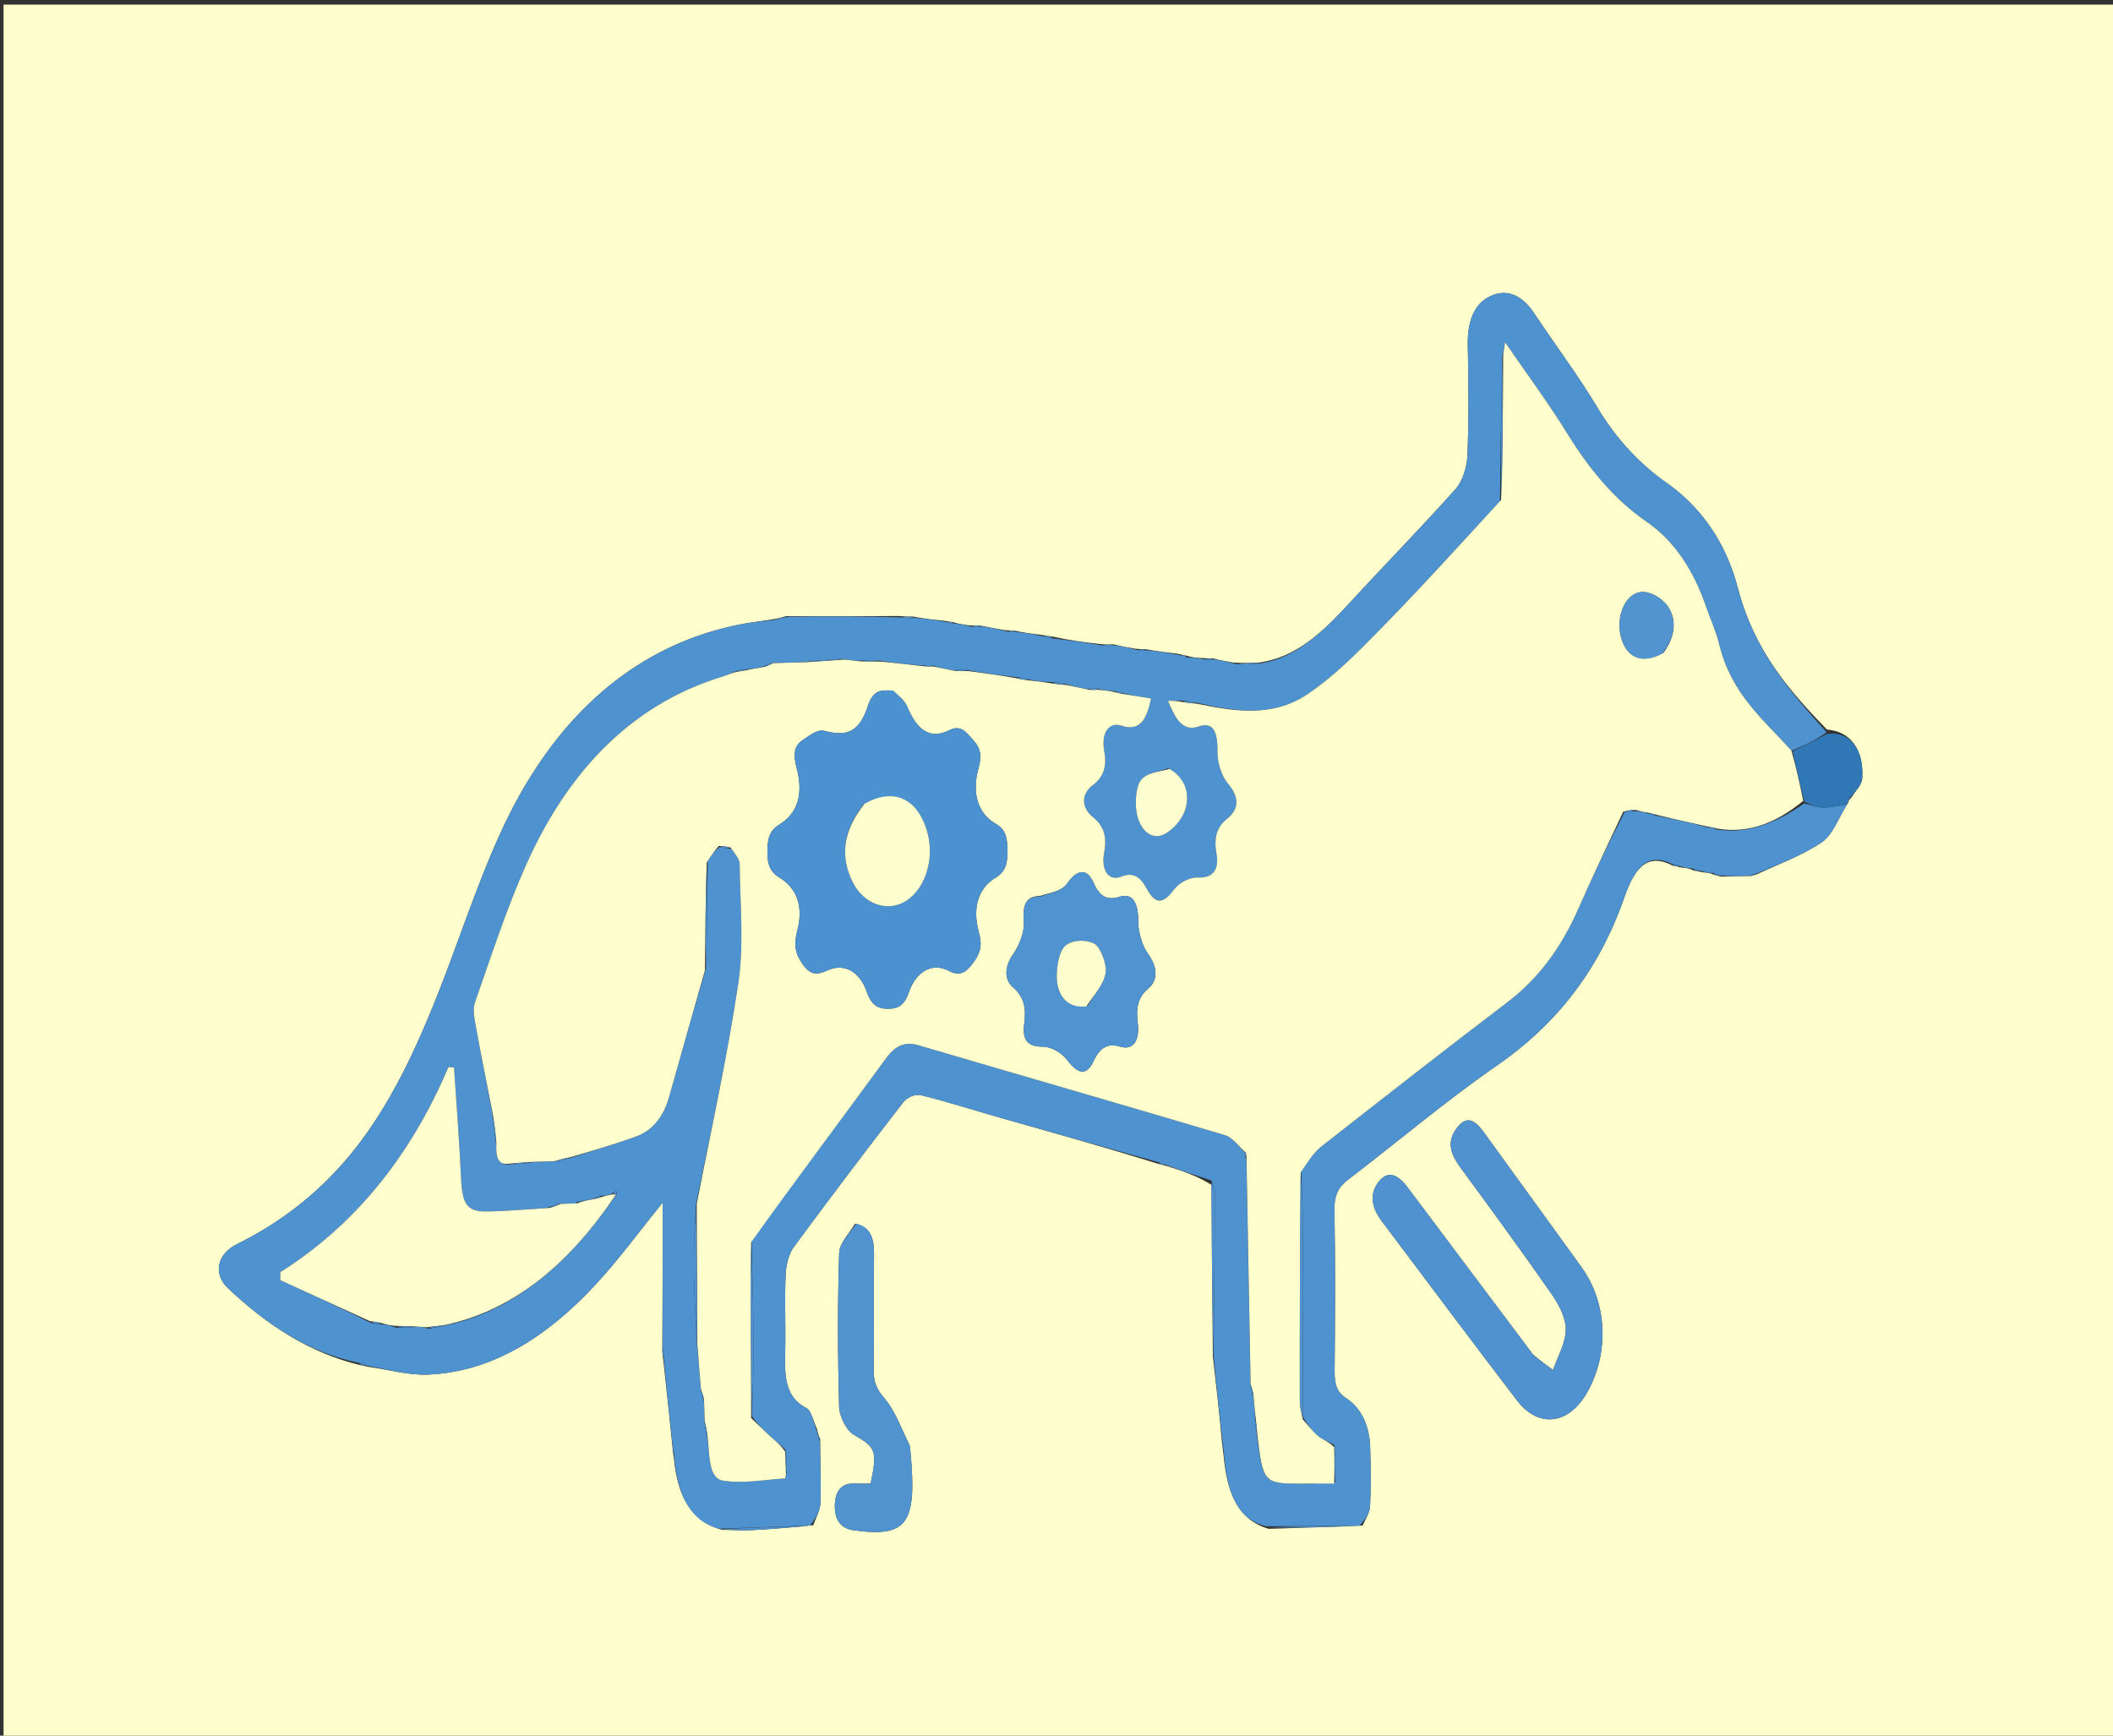 <?xml version="1.0" encoding="UTF-8"?>
<svg xmlns="http://www.w3.org/2000/svg" xmlns:xlink="http://www.w3.org/1999/xlink" width="112px" height="92px" viewBox="0 0 112 92" version="1.1">
<rect x="0" y="0" width="112" height="92" fill="#333333" stroke="none"/>
<g id="surface1">
<path style=" stroke:none;fill-rule:nonzero;fill:rgb(100%,100%,80.392%);fill-opacity:1;" d="M 65.148 92.246 C 43.43 92.246 21.809 92.246 0.188 92.246 C 0.188 61.582 0.188 30.914 0.188 0.246 C 37.52 0.246 74.852 0.246 112.188 0.246 C 112.188 30.914 112.188 61.582 112.188 92.246 C 96.539 92.246 80.891 92.246 65.148 92.246 M 97.977 42.531 C 97.992 42.457 98.008 42.383 98.148 42.254 C 98.344 41.926 98.684 41.613 98.707 41.27 C 98.809 39.711 98.059 38.758 96.836 38.672 C 94.855 36.625 92.988 34.512 92.117 31.172 C 91.469 28.691 90.113 26.848 88.352 25.605 C 86.91 24.59 85.68 23.289 84.656 21.578 C 83.613 19.844 82.422 18.27 81.316 16.602 C 80.668 15.625 79.859 15.285 78.977 15.707 C 78.094 16.129 77.77 17.105 77.801 18.363 C 77.844 20.297 77.859 22.234 77.781 24.164 C 77.758 24.77 77.508 25.523 77.164 25.91 C 75.32 27.977 73.402 29.93 71.535 31.961 C 70.133 33.484 68.695 34.883 66.66 35.129 C 66.281 35.141 65.906 35.148 65.387 35.125 C 65.051 35.066 64.719 35.008 64.254 34.891 C 64.121 34.898 63.984 34.906 63.699 34.879 C 63.449 34.867 63.199 34.859 62.871 34.75 C 62.762 34.734 62.656 34.719 62.395 34.648 C 61.871 34.59 61.352 34.527 60.703 34.406 C 60.57 34.41 60.438 34.414 60.156 34.383 C 59.824 34.328 59.488 34.27 59.016 34.156 C 58.82 34.164 58.629 34.168 58.277 34.137 C 57.48 34.043 56.684 33.945 55.785 33.738 C 55.609 33.719 55.438 33.699 55.113 33.641 C 54.715 33.594 54.316 33.547 53.797 33.434 C 53.66 33.434 53.527 33.434 53.246 33.398 C 52.852 33.332 52.461 33.266 51.938 33.156 C 51.801 33.164 51.664 33.172 51.387 33.148 C 51.109 33.113 50.828 33.074 50.449 32.961 C 50.375 32.961 50.301 32.957 50.066 32.91 C 49.547 32.855 49.027 32.801 48.371 32.68 C 48.18 32.684 47.988 32.684 47.629 32.652 C 45.688 32.664 43.746 32.676 41.664 32.656 C 41.441 32.727 41.219 32.793 40.836 32.848 C 40.223 32.945 39.605 33.012 38.996 33.145 C 34.316 34.141 30.414 37.074 27.59 42.059 C 26.066 44.75 25.004 47.926 23.867 50.969 C 22.355 55.016 20.699 58.879 18.031 61.828 C 16.395 63.641 14.555 64.957 12.566 65.945 C 11.508 66.465 11.27 67.516 12.09 68.289 C 14.172 70.258 16.441 71.723 19.074 72.355 C 19.184 72.379 19.297 72.398 19.559 72.457 C 20.605 72.602 21.652 72.906 22.691 72.863 C 26.074 72.719 28.984 70.879 31.559 68.102 C 32.789 66.777 33.898 65.258 35.125 63.742 C 35.125 66.383 35.125 68.934 35.105 71.641 C 35.117 71.742 35.129 71.848 35.164 72.148 C 35.336 73.738 35.512 75.328 35.676 77.039 C 35.676 77.039 35.707 77.148 35.723 77.332 C 35.914 79.242 36.578 80.625 38.27 81.09 C 38.797 81.098 39.324 81.137 39.852 81.109 C 40.891 81.055 41.93 80.965 43.105 80.848 C 43.238 80.465 43.469 80.086 43.484 79.695 C 43.523 78.602 43.473 77.504 43.473 76.266 C 43.418 76.148 43.363 76.031 43.301 75.738 C 43.121 75.359 43.004 74.77 42.75 74.641 C 41.387 73.953 41.625 72.465 41.629 71.07 C 41.633 69.879 41.59 68.68 41.648 67.492 C 41.672 67.016 41.824 66.441 42.07 66.109 C 43.977 63.516 45.914 60.957 47.871 58.434 C 48.086 58.156 48.52 57.98 48.812 58.051 C 50.207 58.391 51.586 58.844 52.973 59.234 C 55.773 60.031 58.578 60.812 61.453 61.711 C 61.559 61.734 61.668 61.758 61.922 61.828 C 62.684 62.074 63.449 62.324 64.215 62.805 C 64.23 65.766 64.25 68.73 64.289 71.895 C 64.461 73.406 64.633 74.918 64.785 76.586 C 64.801 76.688 64.816 76.793 64.848 77.082 C 65.023 78.957 65.496 80.523 67.246 81.039 C 68.859 80.988 70.477 80.941 72.227 80.863 C 72.367 80.527 72.602 80.199 72.621 79.855 C 72.672 78.832 72.656 77.805 72.629 76.777 C 72.602 75.57 72.156 74.637 71.352 74.113 C 70.844 73.781 70.734 73.348 70.742 72.664 C 70.766 69.824 70.781 66.988 70.734 64.148 C 70.719 63.312 70.961 62.906 71.465 62.523 C 74.09 60.52 76.645 58.344 79.328 56.492 C 82.32 54.426 84.676 51.633 86.102 47.562 C 86.613 46.094 87.266 45.141 88.684 45.895 C 88.801 45.914 88.914 45.934 89.164 45.992 C 89.344 46.004 89.527 46.02 89.793 46.152 C 89.91 46.172 90.031 46.188 90.281 46.242 C 90.461 46.254 90.637 46.266 90.883 46.379 C 90.949 46.395 91.016 46.406 91.246 46.469 C 91.758 46.453 92.273 46.434 92.863 46.43 C 92.863 46.43 92.938 46.379 93.078 46.363 C 94.25 45.809 95.469 45.383 96.566 44.645 C 97.129 44.27 97.469 43.328 97.91 42.625 C 97.91 42.625 97.91 42.609 97.977 42.531 M 81.25 71.789 C 79.035 68.84 76.824 65.887 74.609 62.938 C 74.148 62.324 73.598 61.957 73.062 62.66 C 72.543 63.34 72.75 64.078 73.227 64.711 C 75.621 67.891 78 71.086 80.414 74.238 C 81.559 75.734 83.164 75.508 84.125 73.812 C 85.309 71.719 85.199 69.078 83.836 67.18 C 82.141 64.824 80.434 62.488 78.738 60.137 C 78.297 59.523 77.844 59.004 77.242 59.762 C 76.641 60.523 76.906 61.199 77.402 61.875 C 79.027 64.09 80.648 66.305 82.23 68.574 C 82.594 69.094 82.996 69.824 82.996 70.461 C 82.996 71.18 82.566 71.898 82.32 72.617 C 81.996 72.383 81.668 72.148 81.25 71.789 M 45.316 64.867 C 45.023 65.379 44.496 65.883 44.48 66.41 C 44.395 69.125 44.402 71.852 44.477 74.566 C 44.488 75.082 44.875 75.828 45.23 76.035 C 46.414 76.719 46.52 76.859 46.148 78.641 C 45.855 78.641 45.547 78.648 45.238 78.637 C 44.645 78.621 44.27 78.996 44.25 79.785 C 44.23 80.629 44.629 81.031 45.234 81.113 C 48.074 81.508 48.609 80.785 48.266 77.023 C 48.25 76.859 48.25 76.672 48.184 76.543 C 47.773 75.719 47.438 74.773 46.895 74.137 C 46.508 73.676 46.301 73.328 46.312 72.645 C 46.336 70.586 46.301 68.523 46.328 66.465 C 46.34 65.594 46.113 65.039 45.316 64.867 Z M 45.316 64.867 "/>
<path style=" stroke:none;fill-rule:nonzero;fill:rgb(30.588%,57.255%,81.569%);fill-opacity:1;" d="M 64.805 76.43 C 64.633 74.918 64.461 73.406 64.32 71.711 C 64.367 68.762 64.387 65.996 64.391 63.23 C 64.391 63.012 64.273 62.793 64.211 62.574 C 63.449 62.324 62.684 62.074 61.809 61.75 C 61.594 61.648 61.484 61.625 61.379 61.598 C 58.578 60.812 55.773 60.031 52.973 59.234 C 51.586 58.844 50.207 58.391 48.812 58.051 C 48.52 57.98 48.086 58.156 47.871 58.434 C 45.914 60.957 43.977 63.516 42.07 66.109 C 41.824 66.441 41.672 67.016 41.648 67.492 C 41.59 68.68 41.633 69.879 41.629 71.07 C 41.625 72.465 41.387 73.953 42.75 74.641 C 43.004 74.77 43.121 75.359 43.309 75.895 C 43.363 76.172 43.41 76.289 43.457 76.41 C 43.473 77.504 43.523 78.602 43.484 79.695 C 43.469 80.086 43.238 80.465 42.945 80.863 C 41.227 80.93 39.664 80.98 38.102 81.031 C 36.578 80.625 35.914 79.242 35.734 77.215 C 35.77 77.016 35.75 76.957 35.688 76.922 C 35.512 75.328 35.336 73.738 35.184 72.012 C 35.18 71.742 35.152 71.613 35.125 71.484 C 35.125 68.934 35.125 66.383 35.125 63.742 C 33.898 65.258 32.789 66.777 31.559 68.102 C 28.984 70.879 26.074 72.719 22.691 72.863 C 21.652 72.906 20.605 72.602 19.445 72.387 C 19.223 72.285 19.117 72.258 19.012 72.234 C 16.441 71.723 14.172 70.258 12.09 68.289 C 11.27 67.516 11.508 66.465 12.566 65.945 C 14.555 64.957 16.395 63.641 18.031 61.828 C 20.699 58.879 22.355 55.016 23.867 50.969 C 25.004 47.926 26.066 44.75 27.59 42.059 C 30.414 37.074 34.316 34.141 38.996 33.145 C 39.605 33.012 40.223 32.945 40.988 32.863 C 41.363 32.816 41.582 32.75 41.805 32.688 C 43.746 32.676 45.688 32.664 47.75 32.723 C 48.086 32.777 48.297 32.762 48.508 32.746 C 49.027 32.801 49.547 32.855 50.172 32.973 C 50.363 33.035 50.457 33.039 50.547 33.039 C 50.828 33.074 51.109 33.113 51.492 33.215 C 51.754 33.258 51.91 33.23 52.066 33.203 C 52.461 33.266 52.852 33.332 53.355 33.465 C 53.613 33.52 53.766 33.512 53.918 33.5 C 54.316 33.547 54.715 33.594 55.238 33.719 C 55.535 33.812 55.711 33.832 55.887 33.852 C 56.684 33.945 57.48 34.043 58.398 34.207 C 58.73 34.254 58.941 34.234 59.152 34.211 C 59.488 34.27 59.824 34.328 60.262 34.449 C 60.523 34.5 60.676 34.484 60.832 34.469 C 61.352 34.527 61.871 34.59 62.512 34.723 C 62.738 34.812 62.844 34.832 62.949 34.852 C 63.199 34.859 63.449 34.867 63.809 34.945 C 64.074 34.992 64.23 34.969 64.383 34.949 C 64.719 35.008 65.051 35.066 65.512 35.203 C 66.027 35.238 66.422 35.199 66.816 35.16 C 68.695 34.883 70.133 33.484 71.535 31.961 C 73.402 29.93 75.32 27.977 77.164 25.91 C 77.508 25.523 77.758 24.77 77.781 24.164 C 77.859 22.234 77.844 20.297 77.801 18.363 C 77.77 17.105 78.094 16.129 78.977 15.707 C 79.859 15.285 80.668 15.625 81.316 16.602 C 82.422 18.27 83.613 19.844 84.656 21.578 C 85.68 23.289 86.91 24.59 88.352 25.605 C 90.113 26.848 91.469 28.691 92.117 31.172 C 92.988 34.512 94.855 36.625 96.82 38.816 C 96.211 39.246 95.613 39.531 94.957 39.789 C 93.453 38.125 91.766 36.777 91.129 34.164 C 90.961 33.469 90.664 32.828 90.43 32.156 C 89.754 30.191 88.73 28.652 87.266 27.648 C 85.621 26.516 84.277 24.926 83.102 23.023 C 82.066 21.348 80.914 19.797 79.777 18.145 C 79.734 18.414 79.707 18.609 79.629 18.887 C 79.566 21.48 79.547 23.992 79.504 26.574 C 77.355 28.91 75.262 31.215 73.105 33.414 C 71.891 34.656 70.645 35.906 69.281 36.812 C 67.441 38.035 65.43 37.715 63.402 37.242 C 63.113 37.164 62.875 37.145 62.574 37.137 C 62.305 37.145 62.094 37.145 61.91 37.145 C 62.273 38.008 62.629 38.816 63.539 38.508 C 64.297 38.25 64.555 38.77 64.531 39.852 C 64.516 40.414 64.762 41.152 65.082 41.527 C 65.656 42.203 65.727 42.855 65.047 43.395 C 64.484 43.844 64.332 44.422 64.48 45.25 C 64.645 46.168 64.219 46.551 63.496 46.512 C 63.07 46.492 62.516 46.77 62.211 47.172 C 61.668 47.902 61.254 47.98 60.785 47.109 C 60.445 46.48 60.07 46.215 59.457 46.461 C 58.766 46.738 58.348 46.145 58.527 45.184 C 58.684 44.348 58.504 43.777 57.957 43.336 C 57.309 42.809 57.289 42.102 57.93 41.613 C 58.504 41.18 58.68 40.625 58.527 39.785 C 58.359 38.852 58.781 38.246 59.453 38.469 C 60.344 38.766 60.777 38.246 61.008 37.02 C 60.488 36.938 60.012 36.863 59.492 36.738 C 59.34 36.668 59.23 36.648 59.047 36.633 C 58.727 36.609 58.48 36.586 58.199 36.512 C 58.008 36.484 57.852 36.508 57.621 36.527 C 57.219 36.453 56.883 36.383 56.496 36.254 C 56.199 36.172 55.957 36.152 55.637 36.152 C 55.207 36.133 54.852 36.098 54.449 36.008 C 54.23 35.93 54.059 35.91 53.805 35.887 C 52.922 35.781 52.125 35.676 51.285 35.52 C 51.031 35.488 50.816 35.508 50.535 35.531 C 50.129 35.461 49.793 35.391 49.426 35.273 C 49.234 35.242 49.082 35.258 48.852 35.277 C 48.066 35.207 47.359 35.137 46.605 35.012 C 46.23 34.977 45.906 34.992 45.496 35.023 C 45.188 35.012 44.965 34.988 44.68 34.93 C 43.996 34.953 43.379 35.008 42.676 35.082 C 42.055 35.121 41.512 35.137 40.906 35.145 C 40.734 35.199 40.625 35.258 40.445 35.336 C 40.102 35.414 39.828 35.473 39.516 35.484 C 39.324 35.484 39.172 35.527 38.949 35.598 C 38.703 35.699 38.527 35.793 38.348 35.848 C 33.812 37.211 30.285 40.5 27.91 45.789 C 26.859 48.133 26.043 50.664 25.172 53.145 C 25.043 53.508 25.16 54.066 25.242 54.508 C 25.527 56.082 25.848 57.648 26.148 59.32 C 26.195 59.809 26.242 60.195 26.301 60.684 C 26.266 61.375 26.414 61.734 26.969 61.73 C 27.41 61.723 27.793 61.672 28.254 61.605 C 28.684 61.578 29.039 61.562 29.473 61.559 C 29.773 61.5 30.004 61.438 30.309 61.355 C 31.484 60.977 32.59 60.645 33.684 60.254 C 34.527 59.953 35.148 59.27 35.465 58.148 C 36.094 55.906 36.73 53.668 37.414 51.348 C 37.477 49.418 37.492 47.566 37.512 45.637 C 37.707 45.32 37.902 45.082 38.148 44.895 C 38.371 44.953 38.539 44.969 38.777 44.996 C 38.973 45.277 39.203 45.539 39.207 45.805 C 39.227 47.898 39.438 50.051 39.141 52.07 C 38.559 56.027 37.684 59.906 36.883 63.898 C 36.816 65.152 36.766 66.324 36.781 67.496 C 36.797 68.734 36.879 69.977 36.945 71.312 C 37.027 72.16 37.094 72.91 37.156 73.73 C 37.203 73.93 37.25 74.055 37.309 74.277 C 37.336 74.695 37.344 75.02 37.348 75.434 C 37.391 75.734 37.438 75.945 37.5 76.258 C 37.617 77.188 37.559 78.355 38.312 78.48 C 39.391 78.66 40.508 78.43 41.609 78.367 C 41.629 78.363 41.645 78.219 41.699 78.078 C 41.715 77.652 41.688 77.289 41.629 76.84 C 41.352 76.559 41.098 76.375 40.859 76.16 C 40.504 75.84 40.164 75.496 39.855 75.074 C 39.914 73.559 39.953 72.129 39.941 70.695 C 39.926 69.066 39.863 67.438 39.84 65.734 C 42.23 62.473 44.621 59.309 46.969 56.09 C 47.488 55.383 48.004 55.203 48.703 55.41 C 54.113 57.004 59.527 58.559 64.938 60.172 C 65.332 60.293 65.668 60.781 66.012 61.121 C 65.965 61.23 65.984 61.289 66.062 61.441 C 66.145 65.496 66.215 69.434 66.285 73.449 C 66.328 73.664 66.371 73.797 66.43 74.023 C 66.484 74.484 66.523 74.848 66.531 75.27 C 66.535 75.52 66.57 75.719 66.621 76.016 C 66.93 78.574 66.988 78.641 68.859 78.641 C 69.477 78.641 70.098 78.641 70.777 78.578 C 70.812 77.902 70.789 77.289 70.727 76.602 C 70.418 76.398 70.121 76.328 69.883 76.133 C 69.582 75.887 69.328 75.535 69.059 75.113 C 69.062 71.672 69.074 68.352 69.062 65.031 C 69.059 64.059 68.996 63.082 68.973 62.031 C 69.336 61.559 69.645 61.086 70.027 60.781 C 73.309 58.211 76.59 55.641 79.895 53.129 C 81.504 51.91 82.742 50.27 83.668 48.152 C 84.426 46.418 85.246 44.734 86.121 43.027 C 86.371 43.02 86.539 43.008 86.773 43 C 87.016 43.027 87.191 43.055 87.41 43.133 C 87.57 43.207 87.684 43.23 87.875 43.25 C 88.816 43.438 89.68 43.629 90.59 43.875 C 90.758 43.949 90.883 43.969 91.086 43.984 C 92.77 44.199 94.215 43.57 95.645 42.582 C 96.027 42.691 96.355 42.812 96.68 42.809 C 97.09 42.805 97.5 42.703 97.91 42.641 C 97.469 43.328 97.129 44.27 96.566 44.645 C 95.469 45.383 94.25 45.809 92.988 46.352 C 92.848 46.324 92.809 46.352 92.785 46.418 C 92.273 46.434 91.758 46.453 91.125 46.402 C 90.941 46.316 90.879 46.297 90.816 46.277 C 90.637 46.266 90.461 46.254 90.172 46.168 C 89.945 46.074 89.824 46.055 89.707 46.035 C 89.527 46.02 89.344 46.004 89.055 45.918 C 88.828 45.824 88.715 45.805 88.598 45.781 C 87.266 45.141 86.613 46.094 86.102 47.562 C 84.676 51.633 82.32 54.426 79.328 56.492 C 76.645 58.344 74.09 60.52 71.465 62.523 C 70.961 62.906 70.719 63.312 70.734 64.148 C 70.781 66.988 70.766 69.824 70.742 72.664 C 70.734 73.348 70.844 73.781 71.352 74.113 C 72.156 74.637 72.602 75.57 72.629 76.777 C 72.656 77.805 72.672 78.832 72.621 79.855 C 72.602 80.199 72.367 80.527 72.07 80.871 C 70.309 80.887 68.711 80.895 67.113 80.902 C 65.496 80.523 65.023 78.957 64.867 76.949 C 64.863 76.684 64.832 76.555 64.805 76.43 M 29.578 63.812 C 29.43 63.871 29.281 63.934 28.961 64.039 C 27.879 64.102 26.793 64.211 25.711 64.215 C 24.746 64.219 24.5 63.773 24.441 62.504 C 24.352 60.531 24.195 58.562 24.066 56.59 C 23.969 56.578 23.871 56.566 23.773 56.555 C 21.691 61.449 18.68 65.023 14.855 67.434 C 14.859 67.574 14.859 67.715 14.859 67.859 C 16.441 68.582 18.023 69.305 19.711 70.148 C 19.887 70.164 20.066 70.184 20.379 70.207 C 20.559 70.23 20.738 70.254 21.012 70.391 C 21.34 70.379 21.664 70.367 22.148 70.324 C 22.305 70.332 22.461 70.344 22.723 70.434 C 22.984 70.383 23.246 70.332 23.664 70.246 C 27.324 69.453 30.219 66.922 32.707 63.266 C 32.695 63.219 32.68 63.168 32.668 63.117 C 32.605 63.168 32.547 63.219 32.367 63.309 C 32.211 63.355 32.055 63.402 31.832 63.379 C 31.738 63.426 31.645 63.469 31.426 63.551 C 31.211 63.602 31 63.656 30.742 63.664 C 30.684 63.648 30.645 63.68 30.469 63.797 C 30.211 63.801 29.957 63.809 29.578 63.812 M 61.918 40.723 C 61.422 40.918 60.797 40.938 60.469 41.359 C 60.203 41.703 60.148 42.582 60.258 43.133 C 60.434 44.004 61.027 44.547 61.695 44.23 C 62.152 44.012 62.672 43.441 62.84 42.867 C 63.09 41.996 62.762 41.191 61.918 40.723 M 61.504 37.176 C 61.488 37.16 61.477 37.145 61.504 37.176 Z M 61.504 37.176 "/>
<path style=" stroke:none;fill-rule:nonzero;fill:rgb(30.98%,57.255%,81.176%);fill-opacity:1;" d="M 81.297 71.852 C 81.668 72.148 81.996 72.383 82.32 72.617 C 82.566 71.898 82.996 71.18 82.996 70.461 C 82.996 69.824 82.594 69.094 82.23 68.574 C 80.648 66.305 79.027 64.09 77.402 61.875 C 76.906 61.199 76.641 60.523 77.242 59.762 C 77.844 59.004 78.297 59.523 78.738 60.137 C 80.434 62.488 82.141 64.824 83.836 67.18 C 85.199 69.078 85.309 71.719 84.125 73.812 C 83.164 75.508 81.559 75.734 80.414 74.238 C 78 71.086 75.621 67.891 73.227 64.711 C 72.75 64.078 72.543 63.34 73.062 62.66 C 73.598 61.957 74.148 62.324 74.609 62.938 C 76.824 65.887 79.035 68.84 81.297 71.852 Z M 81.297 71.852 "/>
<path style=" stroke:none;fill-rule:nonzero;fill:rgb(31.373%,57.647%,81.176%);fill-opacity:1;" d="M 45.387 64.855 C 46.113 65.039 46.34 65.594 46.328 66.465 C 46.301 68.523 46.336 70.586 46.312 72.645 C 46.301 73.328 46.508 73.676 46.895 74.137 C 47.438 74.773 47.773 75.719 48.184 76.543 C 48.25 76.672 48.25 76.859 48.266 77.023 C 48.609 80.785 48.074 81.508 45.234 81.113 C 44.629 81.031 44.23 80.629 44.25 79.785 C 44.27 78.996 44.645 78.621 45.238 78.637 C 45.547 78.648 45.855 78.641 46.148 78.641 C 46.52 76.859 46.414 76.719 45.23 76.035 C 44.875 75.828 44.488 75.082 44.477 74.566 C 44.402 71.852 44.395 69.125 44.48 66.41 C 44.496 65.883 45.023 65.379 45.387 64.855 Z M 45.387 64.855 "/>
<path style=" stroke:none;fill-rule:nonzero;fill:rgb(18.824%,46.667%,71.373%);fill-opacity:1;" d="M 95.02 39.816 C 95.613 39.531 96.211 39.246 96.844 38.895 C 98.059 38.758 98.809 39.711 98.707 41.27 C 98.684 41.613 98.344 41.926 98.039 42.309 C 97.926 42.449 97.918 42.527 97.91 42.609 C 97.91 42.609 97.91 42.625 97.91 42.633 C 97.5 42.703 97.09 42.805 96.68 42.809 C 96.355 42.812 96.027 42.691 95.641 42.488 C 95.391 41.508 95.203 40.66 95.02 39.816 Z M 95.02 39.816 "/>
<path style=" stroke:none;fill-rule:nonzero;fill:rgb(30.98%,57.255%,81.176%);fill-opacity:1;" d="M 64.211 62.688 C 64.273 62.793 64.391 63.012 64.391 63.23 C 64.387 65.996 64.367 68.762 64.309 71.613 C 64.25 68.73 64.23 65.766 64.211 62.688 Z M 64.211 62.688 "/>
<path style=" stroke:none;fill-rule:nonzero;fill:rgb(30.98%,57.255%,81.176%);fill-opacity:1;" d="M 67.18 80.969 C 68.711 80.895 70.309 80.887 72 80.883 C 70.477 80.941 68.859 80.988 67.18 80.969 Z M 67.18 80.969 "/>
<path style=" stroke:none;fill-rule:nonzero;fill:rgb(30.98%,57.255%,81.176%);fill-opacity:1;" d="M 38.184 81.062 C 39.664 80.98 41.227 80.93 42.875 80.883 C 41.93 80.965 40.891 81.055 39.852 81.109 C 39.324 81.137 38.797 81.098 38.184 81.062 Z M 38.184 81.062 "/>
<path style=" stroke:none;fill-rule:nonzero;fill:rgb(30.98%,57.255%,81.176%);fill-opacity:1;" d="M 66.738 35.145 C 66.422 35.199 66.027 35.238 65.582 35.219 C 65.906 35.148 66.281 35.141 66.738 35.145 Z M 66.738 35.145 "/>
<path style=" stroke:none;fill-rule:nonzero;fill:rgb(30.98%,57.255%,81.176%);fill-opacity:1;" d="M 41.734 32.672 C 41.582 32.75 41.363 32.816 41.07 32.871 C 41.219 32.793 41.441 32.727 41.734 32.672 Z M 41.734 32.672 "/>
<path style=" stroke:none;fill-rule:nonzero;fill:rgb(30.98%,57.255%,81.176%);fill-opacity:1;" d="M 48.438 32.715 C 48.297 32.762 48.086 32.777 47.836 32.738 C 47.988 32.684 48.18 32.684 48.438 32.715 Z M 48.438 32.715 "/>
<path style=" stroke:none;fill-rule:nonzero;fill:rgb(30.98%,57.255%,81.176%);fill-opacity:1;" d="M 59.086 34.184 C 58.941 34.234 58.73 34.254 58.477 34.223 C 58.629 34.168 58.82 34.164 59.086 34.184 Z M 59.086 34.184 "/>
<path style=" stroke:none;fill-rule:nonzero;fill:rgb(30.98%,57.255%,81.176%);fill-opacity:1;" d="M 52 33.18 C 51.91 33.23 51.754 33.258 51.562 33.23 C 51.664 33.172 51.801 33.164 52 33.18 Z M 52 33.18 "/>
<path style=" stroke:none;fill-rule:nonzero;fill:rgb(30.98%,57.255%,81.176%);fill-opacity:1;" d="M 53.855 33.469 C 53.766 33.512 53.613 33.52 53.43 33.48 C 53.527 33.434 53.66 33.434 53.855 33.469 Z M 53.855 33.469 "/>
<path style=" stroke:none;fill-rule:nonzero;fill:rgb(30.98%,57.255%,81.176%);fill-opacity:1;" d="M 55.836 33.793 C 55.711 33.832 55.535 33.812 55.312 33.734 C 55.438 33.699 55.609 33.719 55.836 33.793 Z M 55.836 33.793 "/>
<path style=" stroke:none;fill-rule:nonzero;fill:rgb(30.98%,57.255%,81.176%);fill-opacity:1;" d="M 60.77 34.438 C 60.676 34.484 60.523 34.5 60.336 34.469 C 60.438 34.414 60.57 34.41 60.77 34.438 Z M 60.77 34.438 "/>
<path style=" stroke:none;fill-rule:nonzero;fill:rgb(30.98%,57.255%,81.176%);fill-opacity:1;" d="M 64.32 34.918 C 64.23 34.969 64.074 34.992 63.883 34.965 C 63.984 34.906 64.121 34.898 64.32 34.918 Z M 64.32 34.918 "/>
<path style=" stroke:none;fill-rule:nonzero;fill:rgb(30.98%,57.255%,81.176%);fill-opacity:1;" d="M 19.043 72.293 C 19.117 72.258 19.223 72.285 19.367 72.367 C 19.297 72.398 19.184 72.379 19.043 72.293 Z M 19.043 72.293 "/>
<path style=" stroke:none;fill-rule:nonzero;fill:rgb(30.98%,57.255%,81.176%);fill-opacity:1;" d="M 35.117 71.562 C 35.152 71.613 35.18 71.742 35.176 71.91 C 35.129 71.848 35.117 71.742 35.117 71.562 Z M 35.117 71.562 "/>
<path style=" stroke:none;fill-rule:nonzero;fill:rgb(30.98%,57.255%,81.176%);fill-opacity:1;" d="M 43.465 76.336 C 43.41 76.289 43.363 76.172 43.312 75.98 C 43.363 76.031 43.418 76.148 43.465 76.336 Z M 43.465 76.336 "/>
<path style=" stroke:none;fill-rule:nonzero;fill:rgb(30.98%,57.255%,81.176%);fill-opacity:1;" d="M 64.793 76.508 C 64.832 76.555 64.863 76.684 64.859 76.852 C 64.816 76.793 64.801 76.688 64.793 76.508 Z M 64.793 76.508 "/>
<path style=" stroke:none;fill-rule:nonzero;fill:rgb(30.98%,57.255%,81.176%);fill-opacity:1;" d="M 88.641 45.84 C 88.715 45.805 88.828 45.824 88.988 45.902 C 88.914 45.934 88.801 45.914 88.641 45.84 Z M 88.641 45.84 "/>
<path style=" stroke:none;fill-rule:nonzero;fill:rgb(30.98%,57.255%,81.176%);fill-opacity:1;" d="M 50.5 33 C 50.457 33.039 50.363 33.035 50.25 32.996 C 50.301 32.957 50.375 32.961 50.5 33 Z M 50.5 33 "/>
<path style=" stroke:none;fill-rule:nonzero;fill:rgb(30.98%,57.255%,81.176%);fill-opacity:1;" d="M 61.414 61.656 C 61.484 61.625 61.594 61.648 61.738 61.727 C 61.668 61.758 61.559 61.734 61.414 61.656 Z M 61.414 61.656 "/>
<path style=" stroke:none;fill-rule:nonzero;fill:rgb(30.98%,57.255%,81.176%);fill-opacity:1;" d="M 62.91 34.801 C 62.844 34.832 62.738 34.812 62.594 34.746 C 62.656 34.719 62.762 34.734 62.91 34.801 Z M 62.91 34.801 "/>
<path style=" stroke:none;fill-rule:nonzero;fill:rgb(30.98%,57.255%,81.176%);fill-opacity:1;" d="M 89.75 46.094 C 89.824 46.055 89.945 46.074 90.109 46.152 C 90.031 46.188 89.91 46.172 89.75 46.094 Z M 89.75 46.094 "/>
<path style=" stroke:none;fill-rule:nonzero;fill:rgb(30.588%,57.255%,81.569%);fill-opacity:1;" d="M 97.941 42.57 C 97.918 42.527 97.926 42.449 97.977 42.336 C 98.008 42.383 97.992 42.457 97.941 42.57 Z M 97.941 42.57 "/>
<path style=" stroke:none;fill-rule:nonzero;fill:rgb(30.98%,57.255%,81.176%);fill-opacity:1;" d="M 35.68 76.98 C 35.75 76.957 35.77 77.016 35.727 77.121 C 35.707 77.148 35.676 77.039 35.68 76.98 Z M 35.68 76.98 "/>
<path style=" stroke:none;fill-rule:nonzero;fill:rgb(30.98%,57.255%,81.176%);fill-opacity:1;" d="M 92.824 46.426 C 92.809 46.352 92.848 46.324 92.918 46.359 C 92.938 46.379 92.863 46.43 92.824 46.426 Z M 92.824 46.426 "/>
<path style=" stroke:none;fill-rule:nonzero;fill:rgb(30.98%,57.255%,81.176%);fill-opacity:1;" d="M 90.852 46.328 C 90.879 46.297 90.941 46.316 91.043 46.379 C 91.016 46.406 90.949 46.395 90.852 46.328 Z M 90.852 46.328 "/>
<path style=" stroke:none;fill-rule:nonzero;fill:rgb(99.608%,100%,80.392%);fill-opacity:1;" d="M 94.957 39.789 C 95.203 40.66 95.391 41.508 95.582 42.449 C 94.215 43.57 92.77 44.199 91.039 43.926 C 90.789 43.852 90.668 43.836 90.543 43.82 C 89.68 43.629 88.816 43.438 87.832 43.195 C 87.598 43.125 87.484 43.102 87.371 43.078 C 87.191 43.055 87.016 43.027 86.727 42.938 C 86.422 42.922 86.23 42.973 86.039 43.027 C 85.246 44.734 84.426 46.418 83.668 48.152 C 82.742 50.27 81.504 51.91 79.895 53.129 C 76.59 55.641 73.309 58.211 70.027 60.781 C 69.645 61.086 69.336 61.559 68.949 62.137 C 68.902 66.32 68.891 70.316 68.898 74.309 C 68.898 74.617 69 74.926 69.051 75.23 C 69.328 75.535 69.582 75.887 69.883 76.133 C 70.121 76.328 70.418 76.398 70.719 76.707 C 70.742 77.473 70.73 78.055 70.719 78.637 C 70.098 78.641 69.477 78.641 68.859 78.641 C 66.988 78.641 66.93 78.574 66.633 75.926 C 66.605 75.562 66.582 75.391 66.562 75.215 C 66.523 74.848 66.484 74.484 66.438 73.949 C 66.387 73.645 66.336 73.508 66.289 73.371 C 66.215 69.434 66.145 65.496 66.07 61.383 C 66.062 61.211 66.031 61.098 66.031 61.098 C 65.668 60.781 65.332 60.293 64.938 60.172 C 59.527 58.559 54.113 57.004 48.703 55.41 C 48.004 55.203 47.488 55.383 46.969 56.09 C 44.621 59.309 42.23 62.473 39.816 65.844 C 39.789 69.074 39.805 72.117 39.816 75.16 C 40.164 75.496 40.504 75.84 40.859 76.16 C 41.098 76.375 41.352 76.559 41.617 76.941 C 41.641 77.465 41.652 77.801 41.66 78.141 C 41.645 78.219 41.629 78.363 41.609 78.367 C 40.508 78.43 39.391 78.66 38.312 78.48 C 37.559 78.355 37.617 77.188 37.508 76.176 C 37.457 75.773 37.406 75.559 37.355 75.344 C 37.344 75.02 37.336 74.695 37.316 74.203 C 37.262 73.91 37.207 73.785 37.156 73.66 C 37.094 72.91 37.027 72.16 36.957 71.199 C 36.945 68.598 36.938 66.207 36.93 63.816 C 37.684 59.906 38.559 56.027 39.141 52.07 C 39.438 50.051 39.227 47.898 39.207 45.805 C 39.203 45.539 38.973 45.277 38.73 44.934 C 38.441 44.852 38.27 44.848 38.098 44.844 C 37.902 45.082 37.707 45.32 37.461 45.719 C 37.395 47.73 37.383 49.578 37.367 51.43 C 36.73 53.668 36.094 55.906 35.465 58.148 C 35.148 59.27 34.527 59.953 33.684 60.254 C 32.59 60.645 31.484 60.977 30.234 61.34 C 29.859 61.414 29.625 61.484 29.395 61.551 C 29.039 61.562 28.684 61.578 28.176 61.59 C 27.648 61.625 27.281 61.656 26.91 61.688 C 26.414 61.734 26.266 61.375 26.312 60.586 C 26.258 59.992 26.207 59.605 26.152 59.215 C 25.848 57.648 25.527 56.082 25.242 54.508 C 25.16 54.066 25.043 53.508 25.172 53.145 C 26.043 50.664 26.859 48.133 27.91 45.789 C 30.285 40.5 33.812 37.211 38.348 35.848 C 38.527 35.793 38.703 35.699 39.016 35.613 C 39.289 35.578 39.422 35.555 39.555 35.527 C 39.828 35.473 40.102 35.414 40.508 35.348 C 40.75 35.277 40.859 35.215 40.969 35.152 C 41.512 35.137 42.055 35.121 42.762 35.098 C 43.531 35.047 44.137 35.004 44.742 34.961 C 44.965 34.988 45.188 35.012 45.57 35.051 C 46.035 35.066 46.344 35.066 46.656 35.062 C 47.359 35.137 48.066 35.207 48.914 35.309 C 49.191 35.332 49.324 35.328 49.461 35.324 C 49.793 35.391 50.129 35.461 50.602 35.559 C 50.938 35.582 51.133 35.578 51.324 35.57 C 52.125 35.676 52.922 35.781 53.855 35.945 C 54.156 36.023 54.328 36.043 54.5 36.062 C 54.852 36.098 55.207 36.133 55.695 36.215 C 56.07 36.277 56.312 36.297 56.551 36.312 C 56.883 36.383 57.219 36.453 57.688 36.555 C 57.961 36.578 58.098 36.57 58.234 36.562 C 58.48 36.586 58.727 36.609 59.086 36.684 C 59.312 36.75 59.422 36.77 59.535 36.785 C 60.012 36.863 60.488 36.938 61.008 37.02 C 60.777 38.246 60.344 38.766 59.453 38.469 C 58.781 38.246 58.359 38.852 58.527 39.785 C 58.68 40.625 58.504 41.18 57.93 41.613 C 57.289 42.102 57.309 42.809 57.957 43.336 C 58.504 43.777 58.684 44.348 58.527 45.184 C 58.348 46.145 58.766 46.738 59.457 46.461 C 60.07 46.215 60.445 46.48 60.785 47.109 C 61.254 47.98 61.668 47.902 62.211 47.172 C 62.516 46.77 63.07 46.492 63.496 46.512 C 64.219 46.551 64.645 46.168 64.48 45.25 C 64.332 44.422 64.484 43.844 65.047 43.395 C 65.727 42.855 65.656 42.203 65.082 41.527 C 64.762 41.152 64.516 40.414 64.531 39.852 C 64.555 38.77 64.297 38.25 63.539 38.508 C 62.629 38.816 62.273 38.008 61.91 37.145 C 62.094 37.145 62.305 37.145 62.629 37.199 C 62.984 37.27 63.223 37.285 63.457 37.301 C 65.43 37.715 67.441 38.035 69.281 36.812 C 70.645 35.906 71.891 34.656 73.105 33.414 C 75.262 31.215 77.355 28.91 79.562 26.504 C 79.66 23.844 79.668 21.324 79.676 18.809 C 79.707 18.609 79.734 18.414 79.777 18.145 C 80.914 19.797 82.066 21.348 83.102 23.023 C 84.277 24.926 85.621 26.516 87.266 27.648 C 88.73 28.652 89.754 30.191 90.43 32.156 C 90.664 32.828 90.961 33.469 91.129 34.164 C 91.766 36.777 93.453 38.125 94.957 39.789 M 47.27 36.605 C 46.738 36.574 46.281 36.547 46 37.426 C 45.547 38.82 44.867 39.055 43.691 38.738 C 43.336 38.641 42.883 39 42.512 39.254 C 42.043 39.57 42.062 40.098 42.227 40.711 C 42.59 42.086 42.293 43.105 41.309 43.707 C 40.793 44.02 40.684 44.434 40.676 45.121 C 40.668 45.832 40.828 46.227 41.332 46.531 C 42.266 47.098 42.59 48.094 42.258 49.34 C 42.062 50.086 42.145 50.566 42.578 51.156 C 43.035 51.777 43.43 51.629 43.906 51.418 C 44.742 51.059 45.562 51.48 45.938 52.562 C 46.184 53.277 46.531 53.477 47.098 53.473 C 47.629 53.465 47.941 53.273 48.172 52.605 C 48.562 51.48 49.422 51.004 50.289 51.461 C 50.852 51.758 51.188 51.578 51.582 51.039 C 51.949 50.543 52.082 50.137 51.891 49.441 C 51.527 48.137 51.84 47.082 52.773 46.523 C 53.293 46.211 53.41 45.785 53.402 45.098 C 53.395 44.43 53.328 43.977 52.781 43.668 C 51.832 43.125 51.508 42.043 51.855 40.77 C 52.023 40.16 52.031 39.727 51.621 39.27 C 51.23 38.832 50.949 38.398 50.336 38.699 C 49.312 39.203 48.629 38.746 48.098 37.48 C 47.953 37.129 47.652 36.895 47.27 36.605 M 55.125 47.488 C 54.445 47.516 54.184 47.855 54.266 48.863 C 54.312 49.414 54.012 50.137 53.699 50.582 C 53.273 51.195 53.172 51.895 53.723 52.363 C 54.289 52.852 54.398 53.461 54.289 54.266 C 54.164 55.184 54.523 55.48 55.266 55.48 C 55.715 55.48 56.266 55.785 56.582 56.207 C 57.129 56.926 57.586 57.062 57.973 56.23 C 58.324 55.48 58.758 55.289 59.379 55.48 C 60.059 55.684 60.426 55.172 60.305 54.203 C 60.207 53.441 60.309 52.867 60.848 52.414 C 61.43 51.922 61.328 51.227 60.852 50.559 C 60.547 50.137 60.328 49.414 60.332 48.832 C 60.34 47.895 60.051 47.312 59.355 47.531 C 58.723 47.73 58.309 47.57 57.973 46.809 C 57.602 45.961 57.078 46.102 56.551 46.844 C 56.266 47.25 55.703 47.309 55.125 47.488 M 88.18 34.594 C 88.723 33.859 88.934 32.949 88.422 32.172 C 88.113 31.703 87.48 31.344 87.012 31.379 C 86.133 31.449 85.641 32.695 85.918 33.758 C 86.211 34.871 87.031 35.23 88.18 34.594 Z M 88.18 34.594 "/>
<path style=" stroke:none;fill-rule:nonzero;fill:rgb(99.608%,99.608%,80.784%);fill-opacity:1;" d="M 19.609 70.031 C 18.023 69.305 16.441 68.582 14.859 67.859 C 14.859 67.715 14.859 67.574 14.855 67.434 C 18.68 65.023 21.691 61.449 23.773 56.555 C 23.871 56.566 23.969 56.578 24.066 56.59 C 24.195 58.562 24.352 60.531 24.441 62.504 C 24.5 63.773 24.746 64.219 25.711 64.215 C 26.793 64.211 27.879 64.102 29.109 64.031 C 29.402 63.953 29.551 63.887 29.699 63.816 C 29.957 63.809 30.211 63.801 30.59 63.781 C 30.707 63.766 30.785 63.707 30.785 63.707 C 31 63.656 31.211 63.602 31.547 63.543 C 31.746 63.504 31.82 63.477 31.895 63.445 C 32.055 63.402 32.211 63.355 32.465 63.309 C 32.566 63.309 32.648 63.324 32.648 63.324 C 30.219 66.922 27.324 69.453 23.512 70.25 C 23.113 70.285 22.867 70.32 22.617 70.355 C 22.461 70.344 22.305 70.332 21.996 70.309 C 21.535 70.289 21.227 70.285 20.914 70.277 C 20.738 70.254 20.559 70.23 20.262 70.141 C 19.965 70.059 19.785 70.047 19.609 70.031 Z M 19.609 70.031 "/>
<path style=" stroke:none;fill-rule:nonzero;fill:rgb(98.824%,99.608%,81.176%);fill-opacity:1;" d="M 61.984 40.758 C 62.762 41.191 63.09 41.996 62.84 42.867 C 62.672 43.441 62.152 44.012 61.695 44.23 C 61.027 44.547 60.434 44.004 60.258 43.133 C 60.148 42.582 60.203 41.703 60.469 41.359 C 60.797 40.938 61.422 40.918 61.984 40.758 Z M 61.984 40.758 "/>
<path style=" stroke:none;fill-rule:nonzero;fill:rgb(30.98%,57.255%,81.176%);fill-opacity:1;" d="M 69.059 75.113 C 69 74.926 68.898 74.617 68.898 74.309 C 68.891 70.316 68.902 66.32 68.934 62.219 C 68.996 63.082 69.059 64.059 69.062 65.031 C 69.074 68.352 69.062 71.672 69.059 75.113 Z M 69.059 75.113 "/>
<path style=" stroke:none;fill-rule:nonzero;fill:rgb(30.98%,57.255%,81.176%);fill-opacity:1;" d="M 39.855 75.074 C 39.805 72.117 39.789 69.074 39.801 65.922 C 39.863 67.438 39.926 69.066 39.941 70.695 C 39.953 72.129 39.914 73.559 39.855 75.074 Z M 39.855 75.074 "/>
<path style=" stroke:none;fill-rule:nonzero;fill:rgb(30.98%,57.255%,81.176%);fill-opacity:1;" d="M 79.629 18.887 C 79.668 21.324 79.66 23.844 79.594 26.43 C 79.547 23.992 79.566 21.48 79.629 18.887 Z M 79.629 18.887 "/>
<path style=" stroke:none;fill-rule:nonzero;fill:rgb(30.98%,57.255%,81.176%);fill-opacity:1;" d="M 36.883 63.898 C 36.938 66.207 36.945 68.598 36.941 71.102 C 36.879 69.977 36.797 68.734 36.781 67.496 C 36.766 66.324 36.816 65.152 36.883 63.898 Z M 36.883 63.898 "/>
<path style=" stroke:none;fill-rule:nonzero;fill:rgb(30.98%,57.255%,81.176%);fill-opacity:1;" d="M 37.414 51.348 C 37.383 49.578 37.395 47.73 37.461 45.801 C 37.492 47.566 37.477 49.418 37.414 51.348 Z M 37.414 51.348 "/>
<path style=" stroke:none;fill-rule:nonzero;fill:rgb(30.98%,57.255%,81.176%);fill-opacity:1;" d="M 44.68 34.93 C 44.137 35.004 43.531 35.047 42.844 35.078 C 43.379 35.008 43.996 34.953 44.68 34.93 Z M 44.68 34.93 "/>
<path style=" stroke:none;fill-rule:nonzero;fill:rgb(30.98%,57.255%,81.176%);fill-opacity:1;" d="M 70.777 78.578 C 70.73 78.055 70.742 77.473 70.762 76.785 C 70.789 77.289 70.812 77.902 70.777 78.578 Z M 70.777 78.578 "/>
<path style=" stroke:none;fill-rule:nonzero;fill:rgb(30.98%,57.255%,81.176%);fill-opacity:1;" d="M 26.969 61.73 C 27.281 61.656 27.648 61.625 28.098 61.605 C 27.793 61.672 27.41 61.723 26.969 61.73 Z M 26.969 61.73 "/>
<path style=" stroke:none;fill-rule:nonzero;fill:rgb(30.98%,57.255%,81.176%);fill-opacity:1;" d="M 20.965 70.336 C 21.227 70.285 21.535 70.289 21.918 70.328 C 21.664 70.367 21.34 70.379 20.965 70.336 Z M 20.965 70.336 "/>
<path style=" stroke:none;fill-rule:nonzero;fill:rgb(30.98%,57.255%,81.176%);fill-opacity:1;" d="M 46.605 35.012 C 46.344 35.066 46.035 35.066 45.652 35.039 C 45.906 34.992 46.23 34.977 46.605 35.012 Z M 46.605 35.012 "/>
<path style=" stroke:none;fill-rule:nonzero;fill:rgb(30.98%,57.255%,81.176%);fill-opacity:1;" d="M 41.699 78.078 C 41.652 77.801 41.641 77.465 41.645 77.023 C 41.688 77.289 41.715 77.652 41.699 78.078 Z M 41.699 78.078 "/>
<path style=" stroke:none;fill-rule:nonzero;fill:rgb(30.98%,57.255%,81.176%);fill-opacity:1;" d="M 22.668 70.395 C 22.867 70.32 23.113 70.285 23.438 70.266 C 23.246 70.332 22.984 70.383 22.668 70.395 Z M 22.668 70.395 "/>
<path style=" stroke:none;fill-rule:nonzero;fill:rgb(30.98%,57.255%,81.176%);fill-opacity:1;" d="M 26.148 59.32 C 26.207 59.605 26.258 59.992 26.301 60.48 C 26.242 60.195 26.195 59.809 26.148 59.32 Z M 26.148 59.32 "/>
<path style=" stroke:none;fill-rule:nonzero;fill:rgb(30.98%,57.255%,81.176%);fill-opacity:1;" d="M 56.496 36.254 C 56.312 36.297 56.07 36.277 55.77 36.199 C 55.957 36.152 56.199 36.172 56.496 36.254 Z M 56.496 36.254 "/>
<path style=" stroke:none;fill-rule:nonzero;fill:rgb(30.98%,57.255%,81.176%);fill-opacity:1;" d="M 29.473 61.559 C 29.625 61.484 29.859 61.414 30.16 61.359 C 30.004 61.438 29.773 61.5 29.473 61.559 Z M 29.473 61.559 "/>
<path style=" stroke:none;fill-rule:nonzero;fill:rgb(30.98%,57.255%,81.176%);fill-opacity:1;" d="M 51.285 35.52 C 51.133 35.578 50.938 35.582 50.676 35.559 C 50.816 35.508 51.031 35.488 51.285 35.52 Z M 51.285 35.52 "/>
<path style=" stroke:none;fill-rule:nonzero;fill:rgb(30.98%,57.255%,81.176%);fill-opacity:1;" d="M 63.402 37.242 C 63.223 37.285 62.984 37.27 62.695 37.191 C 62.875 37.145 63.113 37.164 63.402 37.242 Z M 63.402 37.242 "/>
<path style=" stroke:none;fill-rule:nonzero;fill:rgb(30.98%,57.255%,81.176%);fill-opacity:1;" d="M 38.148 44.895 C 38.27 44.848 38.441 44.852 38.66 44.918 C 38.539 44.969 38.371 44.953 38.148 44.895 Z M 38.148 44.895 "/>
<path style=" stroke:none;fill-rule:nonzero;fill:rgb(30.98%,57.255%,81.176%);fill-opacity:1;" d="M 19.66 70.09 C 19.785 70.047 19.965 70.059 20.195 70.137 C 20.066 70.184 19.887 70.164 19.66 70.09 Z M 19.66 70.09 "/>
<path style=" stroke:none;fill-rule:nonzero;fill:rgb(30.98%,57.255%,81.176%);fill-opacity:1;" d="M 29.641 63.812 C 29.551 63.887 29.402 63.953 29.191 64.008 C 29.281 63.934 29.43 63.871 29.641 63.812 Z M 29.641 63.812 "/>
<path style=" stroke:none;fill-rule:nonzero;fill:rgb(30.98%,57.255%,81.176%);fill-opacity:1;" d="M 54.449 36.008 C 54.328 36.043 54.156 36.023 53.934 35.945 C 54.059 35.91 54.23 35.93 54.449 36.008 Z M 54.449 36.008 "/>
<path style=" stroke:none;fill-rule:nonzero;fill:rgb(30.98%,57.255%,81.176%);fill-opacity:1;" d="M 39.516 35.484 C 39.422 35.555 39.289 35.578 39.09 35.586 C 39.172 35.527 39.324 35.484 39.516 35.484 Z M 39.516 35.484 "/>
<path style=" stroke:none;fill-rule:nonzero;fill:rgb(30.98%,57.255%,81.176%);fill-opacity:1;" d="M 49.426 35.273 C 49.324 35.328 49.191 35.332 48.992 35.305 C 49.082 35.258 49.234 35.242 49.426 35.273 Z M 49.426 35.273 "/>
<path style=" stroke:none;fill-rule:nonzero;fill:rgb(30.98%,57.255%,81.176%);fill-opacity:1;" d="M 66.531 75.27 C 66.582 75.391 66.605 75.562 66.617 75.824 C 66.57 75.719 66.535 75.52 66.531 75.27 Z M 66.531 75.27 "/>
<path style=" stroke:none;fill-rule:nonzero;fill:rgb(30.98%,57.255%,81.176%);fill-opacity:1;" d="M 37.348 75.434 C 37.406 75.559 37.457 75.773 37.496 76.074 C 37.438 75.945 37.391 75.734 37.348 75.434 Z M 37.348 75.434 "/>
<path style=" stroke:none;fill-rule:nonzero;fill:rgb(30.98%,57.255%,81.176%);fill-opacity:1;" d="M 86.121 43.027 C 86.23 42.973 86.422 42.922 86.656 42.934 C 86.539 43.008 86.371 43.02 86.121 43.027 Z M 86.121 43.027 "/>
<path style=" stroke:none;fill-rule:nonzero;fill:rgb(30.98%,57.255%,81.176%);fill-opacity:1;" d="M 58.199 36.512 C 58.098 36.57 57.961 36.578 57.758 36.559 C 57.852 36.508 58.008 36.484 58.199 36.512 Z M 58.199 36.512 "/>
<path style=" stroke:none;fill-rule:nonzero;fill:rgb(30.98%,57.255%,81.176%);fill-opacity:1;" d="M 37.156 73.73 C 37.207 73.785 37.262 73.91 37.305 74.105 C 37.25 74.055 37.203 73.93 37.156 73.73 Z M 37.156 73.73 "/>
<path style=" stroke:none;fill-rule:nonzero;fill:rgb(30.98%,57.255%,81.176%);fill-opacity:1;" d="M 66.285 73.449 C 66.336 73.508 66.387 73.645 66.426 73.855 C 66.371 73.797 66.328 73.664 66.285 73.449 Z M 66.285 73.449 "/>
<path style=" stroke:none;fill-rule:nonzero;fill:rgb(30.98%,57.255%,81.176%);fill-opacity:1;" d="M 61.48 37.152 C 61.477 37.145 61.488 37.16 61.48 37.152 Z M 61.48 37.152 "/>
<path style=" stroke:none;fill-rule:nonzero;fill:rgb(30.98%,57.255%,81.176%);fill-opacity:1;" d="M 59.492 36.738 C 59.422 36.77 59.312 36.75 59.16 36.68 C 59.23 36.648 59.34 36.668 59.492 36.738 Z M 59.492 36.738 "/>
<path style=" stroke:none;fill-rule:nonzero;fill:rgb(30.98%,57.255%,81.176%);fill-opacity:1;" d="M 31.863 63.414 C 31.82 63.477 31.746 63.504 31.613 63.523 C 31.645 63.469 31.738 63.426 31.863 63.414 Z M 31.863 63.414 "/>
<path style=" stroke:none;fill-rule:nonzero;fill:rgb(30.98%,57.255%,81.176%);fill-opacity:1;" d="M 32.676 63.297 C 32.648 63.324 32.566 63.309 32.527 63.289 C 32.547 63.219 32.605 63.168 32.668 63.117 C 32.68 63.168 32.695 63.219 32.676 63.297 Z M 32.676 63.297 "/>
<path style=" stroke:none;fill-rule:nonzero;fill:rgb(30.98%,57.255%,81.176%);fill-opacity:1;" d="M 87.41 43.133 C 87.484 43.102 87.598 43.125 87.754 43.199 C 87.684 43.23 87.57 43.207 87.41 43.133 Z M 87.41 43.133 "/>
<path style=" stroke:none;fill-rule:nonzero;fill:rgb(30.98%,57.255%,81.176%);fill-opacity:1;" d="M 90.59 43.875 C 90.668 43.836 90.789 43.852 90.961 43.93 C 90.883 43.969 90.758 43.949 90.59 43.875 Z M 90.59 43.875 "/>
<path style=" stroke:none;fill-rule:nonzero;fill:rgb(30.98%,57.255%,81.176%);fill-opacity:1;" d="M 40.906 35.145 C 40.859 35.215 40.75 35.277 40.578 35.328 C 40.625 35.258 40.734 35.199 40.906 35.145 Z M 40.906 35.145 "/>
<path style=" stroke:none;fill-rule:nonzero;fill:rgb(30.98%,57.255%,81.176%);fill-opacity:1;" d="M 30.762 63.684 C 30.785 63.707 30.707 63.766 30.664 63.762 C 30.645 63.68 30.684 63.648 30.762 63.684 Z M 30.762 63.684 "/>
<path style=" stroke:none;fill-rule:nonzero;fill:rgb(30.98%,57.255%,81.176%);fill-opacity:1;" d="M 66.012 61.121 C 66.031 61.098 66.062 61.211 66.055 61.27 C 65.984 61.289 65.965 61.23 66.012 61.121 Z M 66.012 61.121 "/>
<path style=" stroke:none;fill-rule:nonzero;fill:rgb(30.196%,57.255%,81.569%);fill-opacity:1;" d="M 47.348 36.605 C 47.652 36.895 47.953 37.129 48.098 37.48 C 48.629 38.746 49.312 39.203 50.336 38.699 C 50.949 38.398 51.23 38.832 51.621 39.27 C 52.031 39.727 52.023 40.16 51.855 40.77 C 51.508 42.043 51.832 43.125 52.781 43.668 C 53.328 43.977 53.395 44.43 53.402 45.098 C 53.41 45.785 53.293 46.211 52.773 46.523 C 51.84 47.082 51.527 48.137 51.891 49.441 C 52.082 50.137 51.949 50.543 51.582 51.039 C 51.188 51.578 50.852 51.758 50.289 51.461 C 49.422 51.004 48.562 51.48 48.172 52.605 C 47.941 53.273 47.629 53.465 47.098 53.473 C 46.531 53.477 46.184 53.277 45.938 52.562 C 45.562 51.48 44.742 51.059 43.906 51.418 C 43.43 51.629 43.035 51.777 42.578 51.156 C 42.145 50.566 42.062 50.086 42.258 49.34 C 42.59 48.094 42.266 47.098 41.332 46.531 C 40.828 46.227 40.668 45.832 40.676 45.121 C 40.684 44.434 40.793 44.02 41.309 43.707 C 42.293 43.105 42.59 42.086 42.227 40.711 C 42.062 40.098 42.043 39.57 42.512 39.254 C 42.883 39 43.336 38.641 43.691 38.738 C 44.867 39.055 45.547 38.82 46 37.426 C 46.281 36.547 46.738 36.574 47.348 36.605 M 45.766 42.652 C 44.684 44.031 44.504 45.398 45.219 46.801 C 45.809 47.949 47.078 48.375 48.039 47.746 C 49.125 47.035 49.586 45.348 49.086 43.887 C 48.539 42.27 47.312 41.762 45.766 42.652 Z M 45.766 42.652 "/>
<path style=" stroke:none;fill-rule:nonzero;fill:rgb(30.98%,57.647%,81.569%);fill-opacity:1;" d="M 55.195 47.508 C 55.703 47.309 56.266 47.25 56.551 46.844 C 57.078 46.102 57.602 45.961 57.973 46.809 C 58.309 47.57 58.723 47.73 59.355 47.531 C 60.051 47.312 60.34 47.895 60.332 48.832 C 60.328 49.414 60.547 50.137 60.852 50.559 C 61.328 51.227 61.43 51.922 60.848 52.414 C 60.309 52.867 60.207 53.441 60.305 54.203 C 60.426 55.172 60.059 55.684 59.379 55.48 C 58.758 55.289 58.324 55.48 57.973 56.23 C 57.586 57.062 57.129 56.926 56.582 56.207 C 56.266 55.785 55.715 55.48 55.266 55.48 C 54.523 55.48 54.164 55.184 54.289 54.266 C 54.398 53.461 54.289 52.852 53.723 52.363 C 53.172 51.895 53.273 51.195 53.699 50.582 C 54.012 50.137 54.312 49.414 54.266 48.863 C 54.184 47.855 54.445 47.516 55.195 47.508 M 57.656 53.309 C 57.988 52.738 58.492 52.219 58.602 51.578 C 58.684 51.117 58.328 50.191 58.004 50.023 C 57.543 49.785 56.797 49.805 56.43 50.168 C 56.102 50.496 55.949 51.488 56.039 52.105 C 56.172 53.016 56.781 53.445 57.656 53.309 Z M 57.656 53.309 "/>
<path style=" stroke:none;fill-rule:nonzero;fill:rgb(31.765%,58.039%,81.176%);fill-opacity:1;" d="M 88.117 34.641 C 87.031 35.23 86.211 34.871 85.918 33.758 C 85.641 32.695 86.133 31.449 87.012 31.379 C 87.48 31.344 88.113 31.703 88.422 32.172 C 88.934 32.949 88.723 33.859 88.117 34.641 Z M 88.117 34.641 "/>
<path style=" stroke:none;fill-rule:nonzero;fill:rgb(99.216%,99.608%,80.784%);fill-opacity:1;" d="M 45.824 42.605 C 47.312 41.762 48.539 42.27 49.086 43.887 C 49.586 45.348 49.125 47.035 48.039 47.746 C 47.078 48.375 45.809 47.949 45.219 46.801 C 44.504 45.398 44.684 44.031 45.824 42.605 Z M 45.824 42.605 "/>
<path style=" stroke:none;fill-rule:nonzero;fill:rgb(98.824%,99.608%,80.784%);fill-opacity:1;" d="M 57.586 53.344 C 56.781 53.445 56.172 53.016 56.039 52.105 C 55.949 51.488 56.102 50.496 56.43 50.168 C 56.797 49.805 57.543 49.785 58.004 50.023 C 58.328 50.191 58.684 51.117 58.602 51.578 C 58.492 52.219 57.988 52.738 57.586 53.344 Z M 57.586 53.344 "/>
</g>
</svg>
